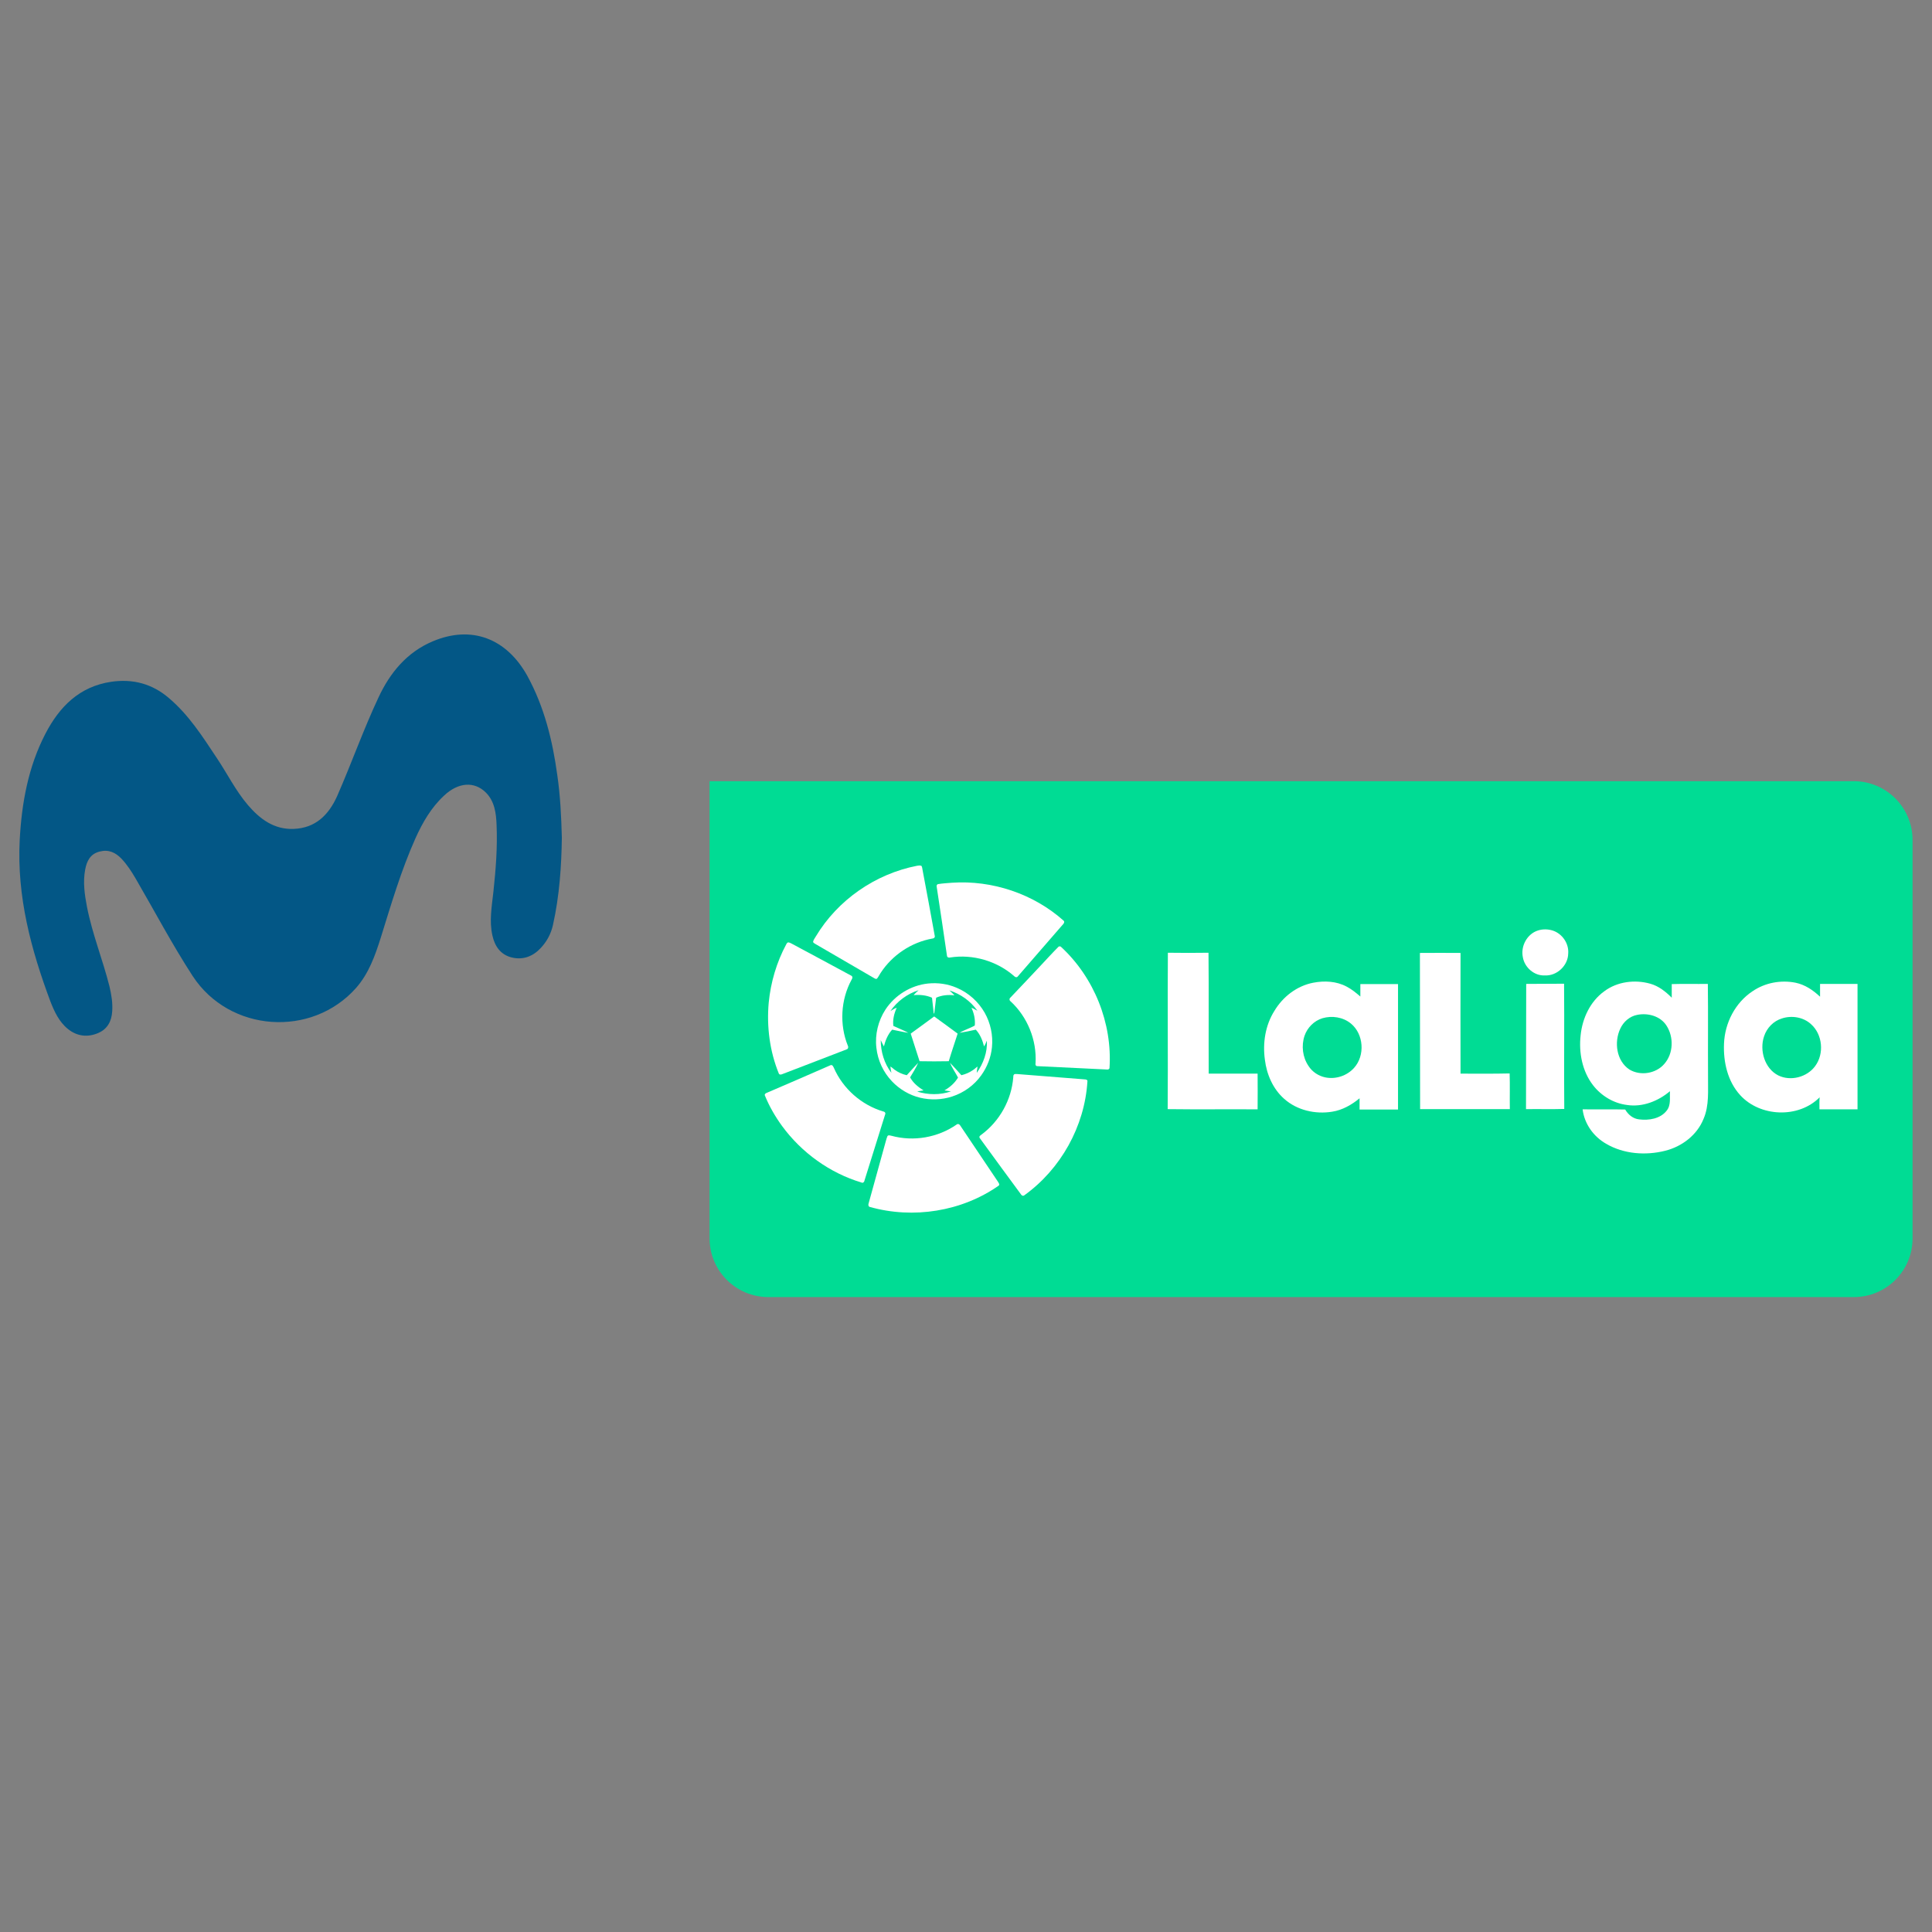 <?xml version="1.0" encoding="UTF-8" standalone="no"?>
<!-- Generator: Adobe Illustrator 23.0.4, SVG Export Plug-In . SVG Version: 6.00 Build 0)  -->

<svg
   xmlns:ns="http://ns.adobe.com/SaveForWeb/1.0/"
   xmlns:dc="http://purl.org/dc/elements/1.1/"
   xmlns:cc="http://creativecommons.org/ns#"
   xmlns:rdf="http://www.w3.org/1999/02/22-rdf-syntax-ns#"
   xmlns:svg="http://www.w3.org/2000/svg"
   xmlns="http://www.w3.org/2000/svg"
   xmlns:sodipodi="http://sodipodi.sourceforge.net/DTD/sodipodi-0.dtd"
   xmlns:inkscape="http://www.inkscape.org/namespaces/inkscape"
   version="1.1"
   id="Layer_1"
   x="0px"
   y="0px"
   viewBox="0 0 1889.764 1889.764"
   xml:space="preserve"
   sodipodi:docname="movistar_liga.svg"
   width="500mm"
   height="500mm"
   inkscape:version="0.92.4 (5da689c313, 2019-01-14)"><rect x="0" y="0" width="1889.764" height="1889.764" fill="#808080" stroke="none"/><defs
   id="defs48" /><sodipodi:namedview
   pagecolor="#ffffff"
   bordercolor="#666666"
   borderopacity="1"
   objecttolerance="10"
   gridtolerance="10"
   guidetolerance="10"
   inkscape:pageopacity="0"
   inkscape:pageshadow="2"
   inkscape:window-width="1920"
   inkscape:window-height="1017"
   id="namedview46"
   showgrid="false"
   units="mm"
   inkscape:zoom="0.29583333"
   inkscape:cx="480"
   inkscape:cy="168"
   inkscape:window-x="-8"
   inkscape:window-y="-8"
   inkscape:window-maximized="1"
   inkscape:current-layer="Layer_1" />
<style
   type="text/css"
   id="style2">
	.st0{fill:#00DC94;}
	.st1{fill:#FFFFFF;}
	.st2{fill:#035786;}
</style>


<g
   id="g878"
   transform="matrix(1.929,0,0,1.929,18.895,-2376.633)"><path
     style="fill:#00dc94"
     inkscape:connector-curvature="0"
     id="path6"
     d="M 930.2,1889.764 H 379.8 c -16.4,0 -29.8,-13.3 -29.8,-29.8 v -231.8 h 580.2 c 16.4,0 29.8,13.3 29.8,29.8 v 202.1 c 0,16.4 -13.3,29.7 -29.8,29.7 z"
     class="st0" /><g
     transform="translate(0,1553.764)"
     id="g42">
	<g
   id="g24">
		<path
   style="fill:#ffffff"
   inkscape:connector-curvature="0"
   id="path8"
   d="m 455.2,117.3 c 0.7,-0.1 1.6,-0.3 2.3,0.1 0.3,0.6 0.4,1.3 0.5,2 2.1,11.2 4.2,22.3 6.2,33.5 0.2,0.8 -0.6,1.3 -1.2,1.3 -10.7,1.9 -20.4,8.4 -26.3,17.5 -0.6,0.9 -1,1.8 -1.7,2.7 -0.4,0.5 -1,0.2 -1.5,-0.1 -10,-5.8 -20.1,-11.7 -30.1,-17.5 -0.4,-0.3 -0.9,-0.5 -0.9,-1 0.2,-1 0.9,-1.8 1.4,-2.7 11.1,-18.5 30.2,-31.7 51.3,-35.8 z"
   class="st1" />
		<path
   style="fill:#ffffff"
   inkscape:connector-curvature="0"
   id="path10"
   d="m 472.9,125.9 c 20.4,-1.4 41.4,5.6 56.7,19.3 0.5,0.5 0.1,1.3 -0.3,1.7 -7.7,8.8 -15.3,17.7 -23,26.5 -0.4,0.6 -1.3,0.5 -1.8,-0.1 -8.7,-7.7 -21,-11.3 -32.5,-9.5 -0.6,0.2 -1.5,0 -1.6,-0.8 -1.7,-11.6 -3.4,-23.2 -5.2,-34.9 -0.2,-0.6 0,-1.3 0.6,-1.5 2.4,-0.4 4.8,-0.5 7.1,-0.7 z"
   class="st1" />
		<path
   style="fill:#ffffff"
   inkscape:connector-curvature="0"
   id="path12"
   d="m 389.5,156.3 c 0.6,-0.4 1.2,0.1 1.8,0.3 10.2,5.5 20.4,10.9 30.5,16.4 0.9,0.4 0.7,1.4 0.2,2.1 -5.5,10.1 -6.2,22.7 -1.9,33.4 0.4,0.7 0.2,1.7 -0.6,1.9 -10.8,4.2 -21.6,8.3 -32.5,12.5 -0.6,0.3 -1.6,0.5 -1.9,-0.3 -4.6,-11.3 -6.2,-23.8 -5.1,-35.9 1,-10.3 4,-20.5 8.9,-29.6 0.1,-0.3 0.3,-0.5 0.6,-0.8 z"
   class="st1" />
		<path
   style="fill:#ffffff"
   inkscape:connector-curvature="0"
   id="path14"
   d="m 527,158.3 c 0.4,-0.2 0.9,-0.2 1.2,0.1 16.8,15.5 26.1,38.7 24.6,61.5 -0.2,0.7 -0.9,0.8 -1.5,0.7 -11.7,-0.6 -23.4,-1.1 -35.1,-1.7 -0.8,0.1 -1.1,-0.9 -0.9,-1.5 0.7,-11.7 -4.1,-23.5 -12.7,-31.4 -0.6,-0.4 -0.7,-1.3 -0.1,-1.8 5.2,-5.5 10.4,-10.9 15.5,-16.4 3,-3.2 5.9,-6.4 9,-9.5 z"
   class="st1" />
		<path
   style="fill:#ffffff"
   inkscape:connector-curvature="0"
   id="path16"
   d="m 411.4,218.4 c 0.9,-0.3 1.3,0.7 1.6,1.3 4.6,10.6 14,18.9 25.1,22.2 0.8,0.1 1.3,0.8 0.9,1.6 -3.5,11.2 -7,22.4 -10.5,33.6 -0.1,0.7 -0.9,1.2 -1.5,0.8 -16,-4.8 -30.3,-15.1 -40.2,-28.6 -3.5,-4.8 -6.5,-10 -8.7,-15.4 -0.4,-0.7 0.3,-1.3 1,-1.5 10.8,-4.6 21.5,-9.3 32.3,-14 z"
   class="st1" />
		<path
   style="fill:#ffffff"
   inkscape:connector-curvature="0"
   id="path18"
   d="m 504.4,223.1 c 0.4,-0.3 1,-0.2 1.5,-0.2 11.4,0.9 22.8,1.8 34.2,2.7 0.7,0 1.7,0.2 1.5,1.1 -1.4,22.7 -13.5,44.4 -32,57.7 -0.6,0.5 -1.4,0.1 -1.7,-0.5 -6.6,-9 -13.2,-17.9 -19.7,-26.9 -0.4,-0.6 -0.9,-1.2 -1.3,-1.8 -0.3,-0.8 0.5,-1.2 1,-1.6 9.2,-6.8 15.2,-17.6 16.1,-29 0,-0.5 0,-1.1 0.4,-1.5 z"
   class="st1" />
		<path
   style="fill:#ffffff"
   inkscape:connector-curvature="0"
   id="path20"
   d="m 475.3,248.5 c 0.6,-0.5 1.4,-0.2 1.8,0.5 6.4,9.5 12.8,19.1 19.2,28.6 0.3,0.6 1,1.3 0.3,1.9 -18.7,13.1 -43.3,17 -65.3,10.8 -0.7,-0.1 -0.9,-1 -0.7,-1.6 3,-10.7 5.9,-21.5 8.9,-32.2 0.2,-0.7 0.4,-1.4 0.7,-2.1 0.4,-0.7 1.4,-0.3 2,-0.2 11.3,3.1 23.6,0.9 33.1,-5.7 z"
   class="st1" />
		<path
   style="fill:#ffffff"
   inkscape:connector-curvature="0"
   id="path22"
   d="m 460.8,177 c 5,-0.5 10,0.2 14.6,2.2 5.9,2.5 10.9,7 14.1,12.6 3,5.3 4.3,11.5 3.7,17.5 -0.5,5.1 -2.4,10 -5.4,14.2 -3.6,5.1 -8.9,8.9 -14.8,10.8 -5.2,1.7 -10.9,1.9 -16.3,0.6 -5.4,-1.3 -10.4,-4.3 -14.2,-8.3 -4.4,-4.6 -7.2,-10.6 -7.9,-17 -0.8,-6.7 0.9,-13.7 4.6,-19.4 4.8,-7.3 12.9,-12.3 21.6,-13.2 m -19.1,14 c 1,-0.7 2,-1.3 3.2,-1.7 -1.3,2.9 -2.1,6 -1.7,9.2 2.5,1.2 5.2,2.2 7.6,3.5 -2.8,-0.4 -5.5,-1.1 -8.2,-1.6 -2.2,2.4 -3.4,5.4 -4.2,8.5 -0.6,-1 -1,-2.1 -1.6,-3.2 0,5.9 1.8,11.9 5.4,16.6 -0.2,-1.1 -0.4,-2.1 -0.5,-3.2 0.8,0.4 1.4,1.1 2.1,1.6 1.8,1.3 3.9,2.3 6.2,2.8 1.9,-2.1 3.8,-4.2 5.8,-6.3 -1.1,2.6 -2.7,5 -4.1,7.4 1.5,2.8 4.1,4.9 6.8,6.6 -1.1,0.2 -2.2,0.3 -3.2,0.6 5.5,1.7 11.6,1.8 17.1,-0.1 -1.1,-0.2 -2.2,-0.3 -3.3,-0.5 2.8,-1.6 5.2,-3.7 6.9,-6.5 -1.3,-2.5 -3,-4.9 -4.1,-7.5 2,2 3.9,4.2 5.8,6.3 2,-0.5 4,-1.3 5.7,-2.5 0.9,-0.5 1.6,-1.3 2.5,-1.9 -0.1,1.1 -0.4,2.1 -0.4,3.2 3.3,-4.7 5.5,-10.5 5.1,-16.3 -0.4,1 -0.8,2 -1.4,2.9 -0.8,-3.1 -2,-6.2 -4.2,-8.5 -2.7,0.6 -5.5,1.2 -8.2,1.6 2.4,-1.5 5.3,-2.3 7.7,-3.7 0.3,-3.1 -0.4,-6.2 -1.7,-9 1.1,0.4 2,1 3,1.5 -3.4,-4.9 -8.5,-8.5 -14.2,-10.3 0.9,0.8 1.8,1.6 2.6,2.5 -3.2,-0.4 -6.4,-0.1 -9.3,1.2 -0.3,2.5 -0.6,5 -0.9,7.5 0,0.3 -0.1,0.5 -0.3,0.6 -0.3,-2.7 -0.6,-5.4 -0.9,-8.1 -2.9,-1.3 -6.2,-1.6 -9.3,-1.3 0.7,-0.9 1.7,-1.7 2.5,-2.5 -5.7,1.8 -10.9,5.6 -14.3,10.6 z m 10.3,11.4 c 4,-2.9 8,-5.8 11.9,-8.7 4,2.9 8,5.8 11.9,8.7 -1.5,4.7 -3.1,9.3 -4.5,14 -4.9,0.1 -9.9,0.1 -14.8,0 -1.5,-4.7 -3,-9.3 -4.5,-14 z"
   class="st1" />
	</g>
	<g
   id="g40">
		<path
   style="fill:#ffffff"
   inkscape:connector-curvature="0"
   id="path26"
   d="m 770.1,150.1 c 2.5,-0.8 5.2,-0.7 7.6,0.1 4.7,1.6 8.1,6.5 7.7,11.6 -0.1,6.1 -5.7,11.4 -11.8,11.1 -5.4,0.3 -10.3,-4 -11.2,-9.2 -1.2,-5.7 2.2,-11.9 7.7,-13.6 z"
   class="st1" />
		<path
   style="fill:#ffffff"
   inkscape:connector-curvature="0"
   id="path28"
   d="m 582.3,240.7 c 0.2,-26.4 -0.1,-52.8 0.1,-79.3 6.9,0.1 13.7,0.1 20.6,0 0.2,20.4 0,40.8 0.1,61.3 8.3,0 16.5,0 24.8,0 0.1,6 0,12.1 0,18.1 -15.2,-0.1 -30.4,0.1 -45.6,-0.1 z"
   class="st1" />
		<path
   style="fill:#ffffff"
   inkscape:connector-curvature="0"
   id="path30"
   d="m 710.2,161.5 c 6.9,0 13.7,-0.1 20.6,0 -0.1,20.4 0,40.8 0,61.2 8.3,0 16.6,0.1 24.9,-0.1 0.2,6 0,12.1 0.1,18.1 h -45.5 z"
   class="st1" />
		<path
   style="fill:#ffffff"
   inkscape:connector-curvature="0"
   id="path32"
   d="m 656.1,176.6 c 5.7,-1.1 11.8,-0.8 17,2 2.5,1.3 4.7,3.1 6.9,5 0,-2.1 0,-4.2 0,-6.3 6.4,0 12.8,0 19.1,0 0,21.2 0,42.4 0,63.6 -6.5,0 -13,0 -19.5,0 0,-1.9 0,-3.8 0,-5.7 -4,3.3 -8.7,6 -13.9,6.8 -8.5,1.4 -17.8,-0.7 -24.3,-6.5 -5.7,-5 -8.9,-12.4 -9.8,-19.8 -1.2,-8.5 0.2,-17.5 4.8,-24.8 4.3,-7.2 11.4,-12.7 19.7,-14.3 m 4.7,18 c -4.3,1.3 -7.7,4.8 -9.1,8.9 -1.7,5 -1,10.9 2,15.3 1.9,3 5.1,5.1 8.5,5.8 5.3,1.1 11,-0.8 14.6,-4.8 5.7,-6.3 4.9,-17.2 -1.6,-22.5 -4,-3.3 -9.6,-4.1 -14.4,-2.7 z"
   class="st1" />
		<path
   style="fill:#ffffff"
   inkscape:connector-curvature="0"
   id="path34"
   d="m 803.6,181 c 6.6,-5 15.6,-6.1 23.4,-3.9 4.3,1.2 7.8,4 10.9,7.1 0,-2.3 0,-4.6 0,-6.9 6.1,-0.2 12.2,0 18.3,-0.1 0.2,15.6 0,31.1 0.1,46.7 -0.1,7.3 0.7,14.9 -2.3,21.8 -3.3,8.2 -11,14 -19.4,16.1 -9.9,2.5 -21,1.7 -29.9,-3.5 -6.4,-3.6 -11.1,-10.1 -12,-17.5 7.2,0.1 14.4,-0.1 21.6,0.1 1.5,2.6 4,4.7 7.1,5 4.9,0.6 10.7,-0.3 13.9,-4.4 2.3,-2.8 1.5,-6.6 1.7,-9.9 -5.9,5 -13.9,8.2 -21.7,7 -6.8,-0.8 -13.1,-4.6 -17.3,-10 -5.5,-7.1 -7.3,-16.6 -6.3,-25.4 0.9,-8.7 4.9,-17.1 11.9,-22.2 m 16.8,11.9 c -3.8,0.7 -7,3.5 -8.6,7 -3.2,6.8 -2,16.3 4.6,20.7 5.6,3.4 13.5,2.1 17.7,-2.8 4.7,-5.3 4.9,-13.7 1.1,-19.5 -3.1,-4.8 -9.4,-6.5 -14.8,-5.4 z"
   class="st1" />
		<path
   style="fill:#ffffff"
   inkscape:connector-curvature="0"
   id="path36"
   d="m 878.9,180.9 c 6.3,-4.3 14.3,-5.8 21.8,-4.3 4.8,1 8.9,3.8 12.4,7.1 0,-2.2 0,-4.3 0,-6.5 6.3,0 12.7,0 19,0 0,21.2 0,42.4 0,63.6 h -19.3 c 0,-2 -0.1,-4.1 0.1,-6.1 -10.7,10.8 -30.2,10 -40.3,-1.1 -6.4,-7 -8.6,-16.9 -8.2,-26.1 0.4,-10.5 5.7,-20.8 14.5,-26.6 m 14.9,13.8 c -4.3,1.3 -7.7,4.8 -9.1,9.1 -2.4,7.1 0.3,16.3 7.2,19.8 6.3,3.1 14.6,0.9 18.7,-4.7 4.7,-6.3 3.8,-16.1 -2.1,-21.3 -3.9,-3.6 -9.8,-4.5 -14.7,-2.9 z"
   class="st1" />
		<path
   style="fill:#ffffff"
   inkscape:connector-curvature="0"
   id="path38"
   d="m 764.1,177.2 c 6.4,-0.1 12.8,0 19.2,-0.1 0.2,21.2 -0.1,42.4 0.1,63.5 -6.5,0.2 -12.9,0 -19.4,0.1 0.1,-21.1 0,-42.3 0.1,-63.5 z"
   class="st1" />
	</g>
</g><path
     style="fill:#035786"
     inkscape:connector-curvature="0"
     d="m 275.1,1656.864 c -0.2,14.4 -1.2,29.4 -4.5,44.2 -1,4.5 -3.1,8.4 -6.2,11.7 -3.9,4.2 -8.9,6.2 -14.7,4.8 -5.7,-1.4 -8.6,-5.7 -9.8,-11.1 -1.7,-7.4 -0.3,-14.9 0.5,-22.3 1.2,-11.2 2.1,-22.5 1.6,-33.8 -0.2,-5.9 -1,-12 -5.4,-16.4 -5.9,-5.9 -14.1,-5.2 -21.2,1.5 -6.5,6 -10.9,13.6 -14.5,21.6 -7.3,16.3 -12.3,33.4 -17.6,50.4 -2.9,9.2 -6.1,18.2 -12.5,25.5 -22.5,25.4 -64.2,22.6 -82.9,-6 -10.4,-16 -19.3,-32.9 -28.9,-49.4 -2.1,-3.6 -4.3,-7 -7.2,-10.1 -3.1,-3.2 -6.6,-4.8 -11.1,-3.6 -4.8,1.2 -6.5,4.9 -7.3,9.1 -1.2,6.4 -0.3,12.6 0.9,18.9 2.7,13.8 8,26.8 11.4,40.3 1,4.2 1.7,8.4 1.4,12.7 -0.3,5 -2.4,9 -7.1,11 -5.3,2.3 -10.7,1.7 -15.3,-2 -4.5,-3.6 -6.9,-8.8 -8.9,-13.9 -9.9,-26.5 -17.1,-53.4 -15.6,-82 1,-18.7 4.3,-37 13,-53.8 7.1,-13.7 17.2,-24 33.4,-26.4 11,-1.6 20.8,1 29.3,8.3 10,8.5 16.9,19.3 24,30 5.4,8 9.7,16.8 16,24.2 6.1,7.1 13.3,12.5 23.2,12.1 11,-0.4 17.7,-7 22,-16.5 7.3,-16.6 13.3,-33.7 21,-50.1 5.9,-12.7 14.5,-23 27.5,-28.5 19.6,-8.3 37.4,-1.6 48,17.5 8.6,15.7 12.8,32.8 15.2,50.4 1.5,10.3 2,20.6 2.3,31.7 z"
     class="st2"
     id="path10044" /></g>
</svg>